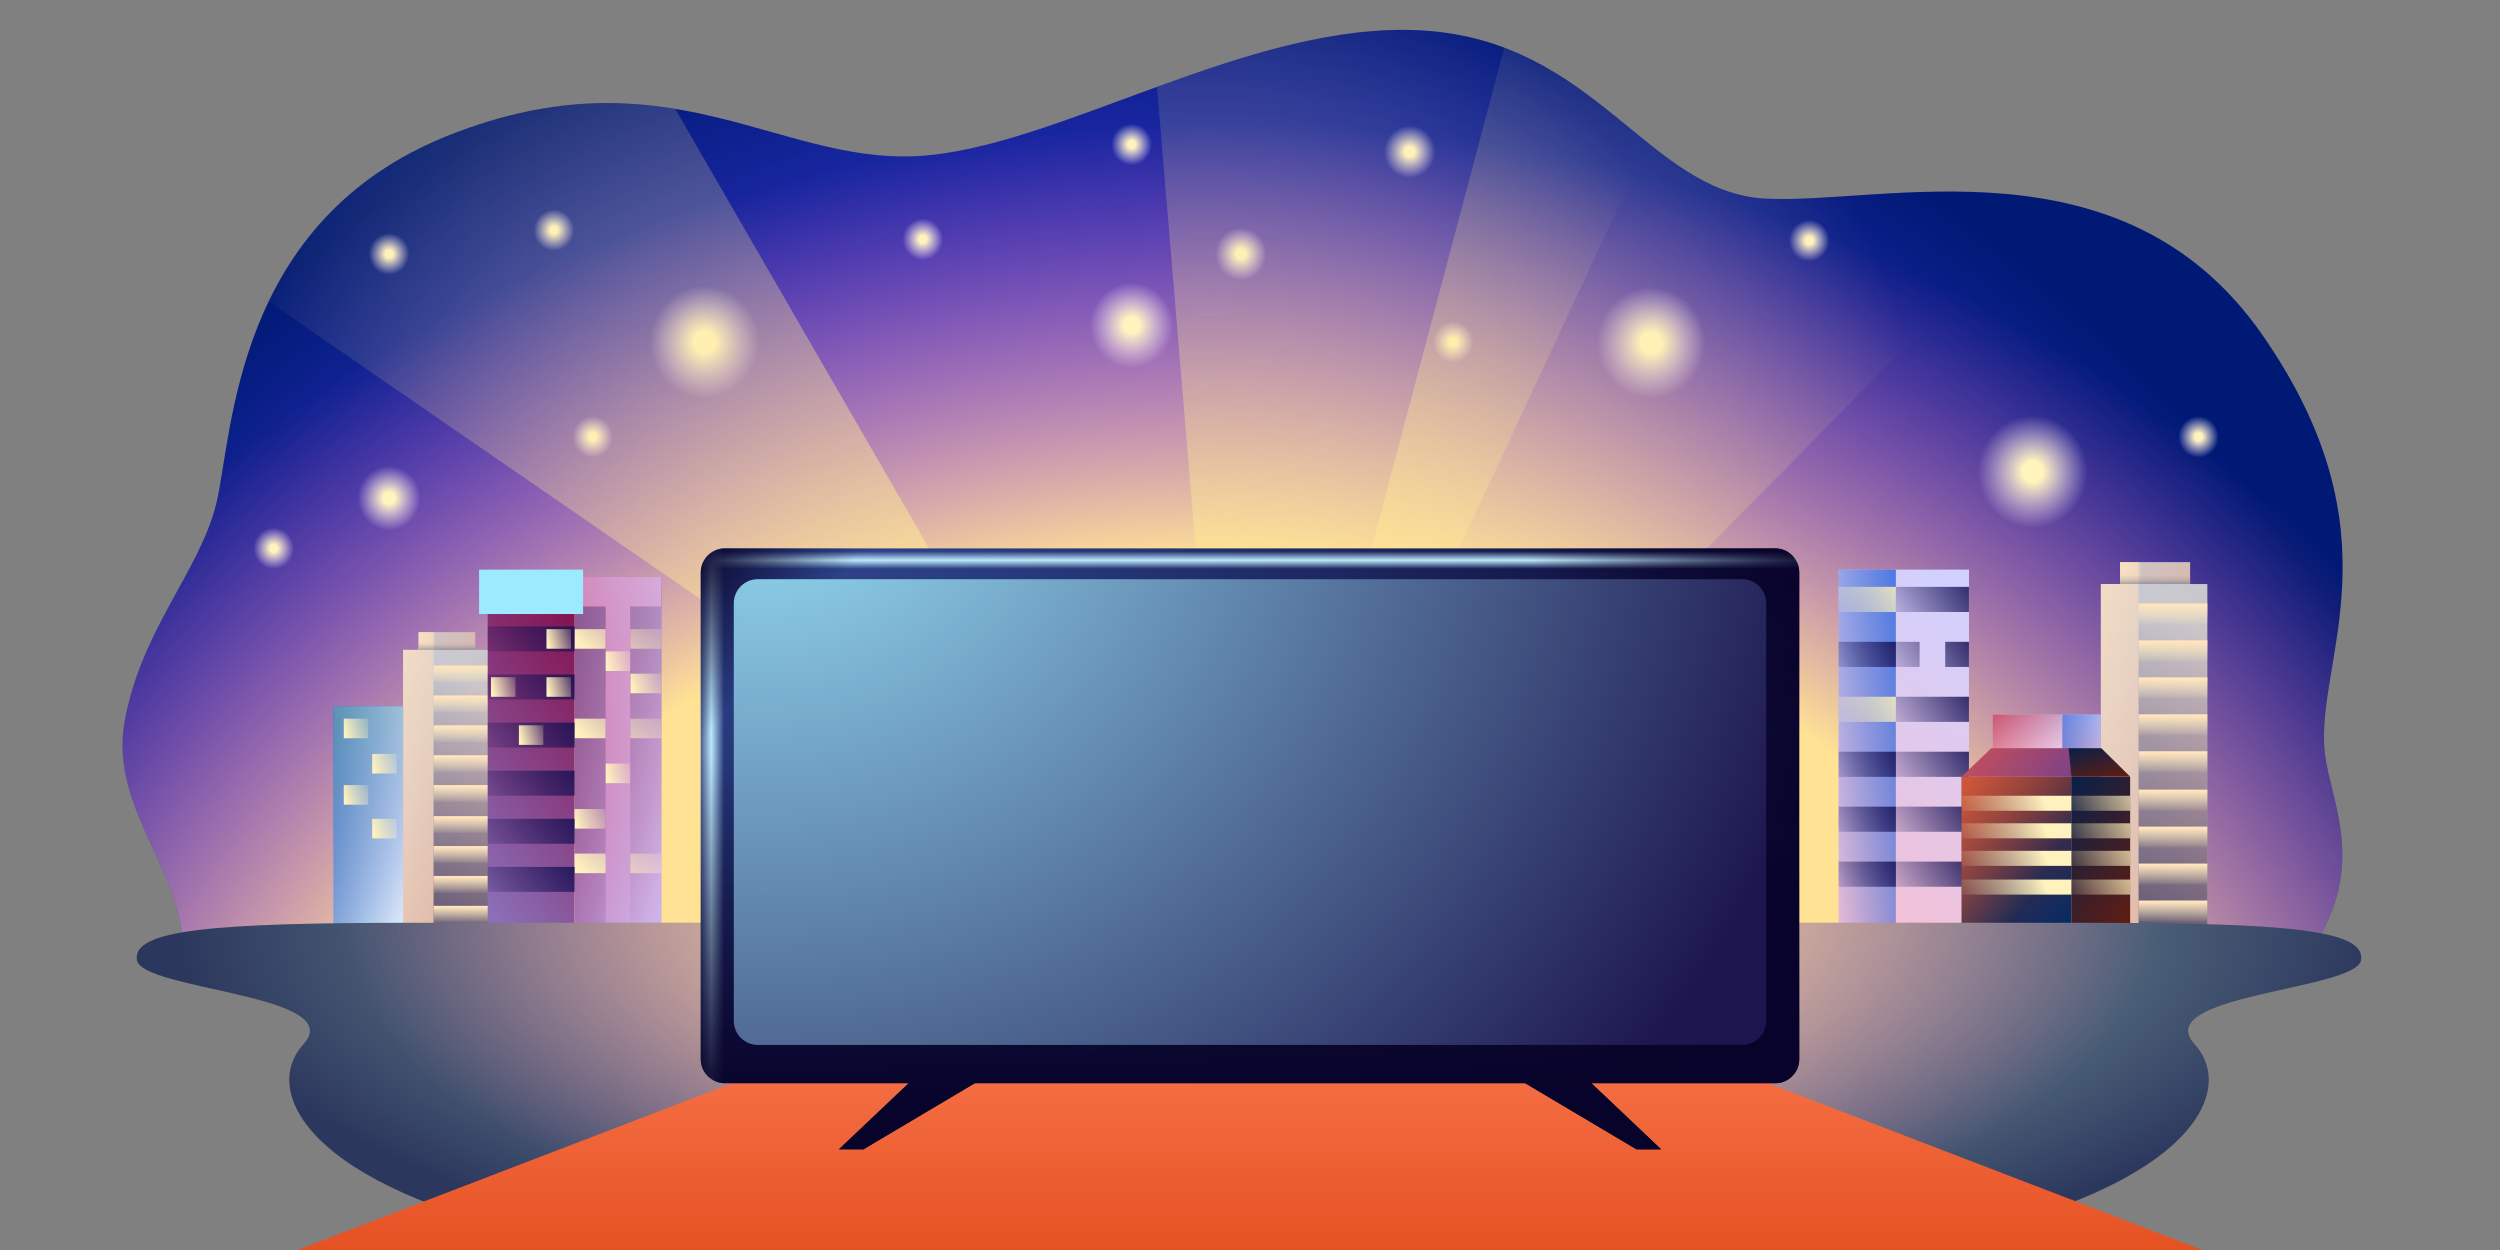 <svg viewBox="0 0 240 120" fill="none" xmlns="http://www.w3.org/2000/svg">
<rect x="0" y="0" width="240" height="120" fill="#808080" stroke="none"/>
<path d="M136.544 2.922C153.168 3.903 158.205 18.404 169.395 19.059C180.584 19.713 203.749 12.838 217.176 32.136C230.602 51.434 222.22 63.432 223.177 72.264C223.71 77.173 227.885 83.944 220.673 92.786H17.497C18.567 84.387 10.376 78.044 11.97 69.232C13.569 60.401 19.17 54.86 20.768 48.319C22.366 41.775 22.396 21.132 43.173 12.955C63.953 4.778 74.525 15.644 87.952 14.99C101.379 14.335 119.92 1.941 136.544 2.922Z" fill="url(#paint0_radial_9884_1952)"/>
<path d="M136.544 2.922C153.168 3.903 158.205 18.404 169.395 19.059C180.584 19.713 203.749 12.838 217.176 32.136C230.602 51.434 222.22 63.432 223.177 72.264C223.71 77.173 227.885 83.944 220.673 92.786H17.497C18.567 84.387 10.376 78.044 11.97 69.232C13.569 60.401 19.17 54.86 20.768 48.319C22.366 41.775 22.396 21.132 43.173 12.955C63.953 4.778 74.525 15.644 87.952 14.99C101.379 14.335 119.92 1.941 136.544 2.922Z" fill="url(#paint1_radial_9884_1952)"/>
<path d="M213.747 41.937C213.747 43.408 212.543 44.601 211.057 44.601C209.572 44.601 208.368 43.408 208.368 41.937C208.368 40.466 209.572 39.274 211.057 39.274C212.543 39.274 213.747 40.466 213.747 41.937Z" fill="url(#paint2_radial_9884_1952)"/>
<path d="M142.19 32.84C142.19 34.312 140.986 35.504 139.501 35.504C138.016 35.504 136.812 34.312 136.812 32.84C136.812 31.369 138.016 30.177 139.501 30.177C140.986 30.177 142.19 31.369 142.19 32.84Z" fill="url(#paint3_radial_9884_1952)"/>
<path d="M114.153 31.226C114.153 34.244 111.683 36.691 108.635 36.691C105.587 36.691 103.116 34.244 103.116 31.226C103.116 28.207 105.587 25.76 108.635 25.76C111.683 25.76 114.153 28.207 114.153 31.226Z" fill="url(#paint4_radial_9884_1952)"/>
<path d="M122.523 24.38C122.523 26.235 121.005 27.739 119.132 27.739C117.259 27.739 115.741 26.235 115.741 24.38C115.741 22.525 117.259 21.022 119.132 21.022C121.005 21.022 122.523 22.525 122.523 24.38Z" fill="url(#paint5_radial_9884_1952)"/>
<path d="M138.72 14.572C138.72 16.427 137.201 17.931 135.329 17.931C133.456 17.931 131.938 16.427 131.938 14.572C131.938 12.718 133.456 11.214 135.329 11.214C137.201 11.214 138.72 12.718 138.72 14.572Z" fill="url(#paint6_radial_9884_1952)"/>
<path d="M55.873 22.091C55.873 23.562 54.669 24.754 53.183 24.754C51.698 24.754 50.494 23.562 50.494 22.091C50.494 20.62 51.698 19.427 53.183 19.427C54.669 19.427 55.873 20.62 55.873 22.091Z" fill="url(#paint7_radial_9884_1952)"/>
<path d="M74.918 32.841C74.918 36.82 71.661 40.047 67.643 40.047C63.624 40.047 60.367 36.82 60.367 32.841C60.367 28.861 63.624 25.635 67.643 25.635C71.661 25.635 74.918 28.861 74.918 32.841Z" fill="url(#paint8_radial_9884_1952)"/>
<path d="M202.418 45.281C202.418 49.26 199.161 52.486 195.143 52.486C191.125 52.486 187.867 49.26 187.867 45.281C187.867 41.301 191.125 38.075 195.143 38.075C199.161 38.075 202.418 41.301 202.418 45.281Z" fill="url(#paint9_radial_9884_1952)"/>
<path d="M165.718 32.903C165.718 36.848 162.489 40.047 158.506 40.047C154.523 40.047 151.293 36.848 151.293 32.903C151.293 28.958 154.523 25.76 158.506 25.76C162.489 25.76 165.718 28.958 165.718 32.903Z" fill="url(#paint10_radial_9884_1952)"/>
<path d="M41.526 47.826C41.526 50.109 39.657 51.96 37.352 51.96C35.047 51.96 33.178 50.109 33.178 47.826C33.178 45.543 35.047 43.692 37.352 43.692C39.657 43.692 41.526 45.543 41.526 47.826Z" fill="url(#paint11_radial_9884_1952)"/>
<path d="M111.325 13.877C111.325 15.348 110.121 16.541 108.636 16.541C107.15 16.541 105.946 15.348 105.946 13.877C105.946 12.406 107.15 11.214 108.636 11.214C110.121 11.214 111.325 12.406 111.325 13.877Z" fill="url(#paint12_radial_9884_1952)"/>
<path d="M28.967 52.646C28.967 54.117 27.763 55.31 26.278 55.31C24.792 55.31 23.588 54.117 23.588 52.646C23.588 51.175 24.792 49.983 26.278 49.983C27.763 49.983 28.967 51.175 28.967 52.646Z" fill="url(#paint13_radial_9884_1952)"/>
<path d="M59.593 41.937C59.593 43.408 58.389 44.601 56.904 44.601C55.419 44.601 54.215 43.408 54.215 41.937C54.215 40.466 55.419 39.274 56.904 39.274C58.389 39.274 59.593 40.466 59.593 41.937Z" fill="url(#paint14_radial_9884_1952)"/>
<path d="M40.041 24.38C40.041 25.851 38.837 27.044 37.352 27.044C35.867 27.044 34.663 25.851 34.663 24.38C34.663 22.909 35.867 21.717 37.352 21.717C38.837 21.717 40.041 22.909 40.041 24.38Z" fill="url(#paint15_radial_9884_1952)"/>
<path d="M91.281 22.971C91.281 24.442 90.077 25.634 88.592 25.634C87.107 25.634 85.903 24.442 85.903 22.971C85.903 21.5 87.107 20.307 88.592 20.307C90.077 20.307 91.281 21.5 91.281 22.971Z" fill="url(#paint16_radial_9884_1952)"/>
<path d="M176.373 23.096C176.373 24.567 175.169 25.759 173.684 25.759C172.199 25.759 170.995 24.567 170.995 23.096C170.995 21.625 172.199 20.432 173.684 20.432C175.169 20.432 176.373 21.625 176.373 23.096Z" fill="url(#paint17_radial_9884_1952)"/>
<path d="M40.184 60.686H45.623V63.733H40.184V60.686Z" fill="url(#paint18_linear_9884_1952)"/>
<path d="M40.184 60.686H45.623V63.733H40.184V60.686Z" fill="url(#paint19_linear_9884_1952)"/>
<path d="M40.184 60.686H45.623V63.733H40.184V60.686Z" fill="url(#paint20_linear_9884_1952)"/>
<path d="M38.694 62.388H41.672V89.107H38.694V62.388Z" fill="url(#paint21_linear_9884_1952)"/>
<path d="M38.694 62.388H41.672V89.107H38.694V62.388Z" fill="url(#paint22_linear_9884_1952)"/>
<path d="M41.622 62.388H46.963V89.107H41.622V62.388Z" fill="url(#paint23_linear_9884_1952)"/>
<path d="M41.622 62.388H46.963V89.107H41.622V62.388Z" fill="url(#paint24_linear_9884_1952)"/>
<path d="M46.963 63.892L46.963 65.521L41.622 65.521L41.622 63.892L46.963 63.892Z" fill="url(#paint25_linear_9884_1952)"/>
<path d="M46.963 69.63L46.963 71.259L41.622 71.259L41.622 69.63L46.963 69.63Z" fill="url(#paint26_linear_9884_1952)"/>
<path d="M46.963 81.22L46.963 82.849L41.622 82.849L41.622 81.22L46.963 81.22Z" fill="url(#paint27_linear_9884_1952)"/>
<path d="M46.963 66.761L46.963 68.39L41.622 68.39L41.622 66.761L46.963 66.761Z" fill="url(#paint28_linear_9884_1952)"/>
<path d="M46.963 78.35L46.963 79.979L41.622 79.979L41.622 78.35L46.963 78.35Z" fill="url(#paint29_linear_9884_1952)"/>
<path d="M46.963 72.499L46.963 74.129L41.622 74.129L41.622 72.499L46.963 72.499Z" fill="url(#paint30_linear_9884_1952)"/>
<path d="M46.963 84.09L46.963 85.719L41.622 85.719L41.622 84.09L46.963 84.09Z" fill="url(#paint31_linear_9884_1952)"/>
<path d="M46.963 75.368L46.963 76.998L41.622 76.998L41.622 75.368L46.963 75.368Z" fill="url(#paint32_linear_9884_1952)"/>
<path d="M46.963 86.96L46.963 88.589L41.622 88.589L41.622 86.96L46.963 86.96Z" fill="url(#paint33_linear_9884_1952)"/>
<path d="M46.819 55.395H55.158V89.57H46.819V55.395Z" fill="url(#paint34_linear_9884_1952)"/>
<path d="M55.157 55.395H63.497V89.57H55.157V55.395Z" fill="url(#paint35_linear_9884_1952)"/>
<path d="M55.157 55.395H63.497V89.57H55.157V55.395Z" fill="url(#paint36_linear_9884_1952)"/>
<path d="M55.157 55.395H63.497V89.57H55.157V55.395Z" fill="url(#paint37_linear_9884_1952)"/>
<path d="M32.013 67.799H38.694V89.766H32.013V67.799Z" fill="url(#paint38_linear_9884_1952)"/>
<path d="M32.013 67.799H38.694V89.766H32.013V67.799Z" fill="url(#paint39_linear_9884_1952)"/>
<path d="M32.013 67.799H38.694V89.766H32.013V67.799Z" fill="url(#paint40_linear_9884_1952)"/>
<path d="M33.002 68.991H35.353V70.871H33.002V68.991Z" fill="url(#paint41_linear_9884_1952)"/>
<path d="M35.731 72.374H38.082V74.254H35.731V72.374Z" fill="url(#paint42_linear_9884_1952)"/>
<path d="M35.731 78.606H38.082V80.487H35.731V78.606Z" fill="url(#paint43_linear_9884_1952)"/>
<path d="M33.002 75.368H35.353V77.249H33.002V75.368Z" fill="url(#paint44_linear_9884_1952)"/>
<path d="M55.157 60.397H63.497V62.278H55.157V60.397Z" fill="url(#paint45_linear_9884_1952)"/>
<path d="M60.502 64.672H63.497V66.552H60.502V64.672Z" fill="url(#paint46_linear_9884_1952)"/>
<path d="M55.157 68.991H63.497V70.871H55.157V68.991Z" fill="url(#paint47_linear_9884_1952)"/>
<path d="M55.157 77.665H58.151V79.546H55.157V77.665Z" fill="url(#paint48_linear_9884_1952)"/>
<path d="M55.157 81.943H63.497V83.824H55.157V81.943Z" fill="url(#paint49_linear_9884_1952)"/>
<path d="M63.497 58.232H60.506V89.564H63.497V89.57H55.157V89.564H58.143V58.232H55.157V55.395H63.497V58.232Z" fill="url(#paint50_linear_9884_1952)"/>
<path d="M63.497 58.232H60.506V89.564H63.497V89.57H55.157V89.564H58.143V58.232H55.157V55.395H63.497V58.232Z" fill="url(#paint51_linear_9884_1952)"/>
<path d="M45.994 54.686H55.977V58.947H45.994V54.686Z" fill="#9DEAFF"/>
<path d="M46.819 60.136H55.158V62.533H46.819V60.136Z" fill="url(#paint52_linear_9884_1952)"/>
<path d="M46.819 69.368H55.158V71.765H46.819V69.368Z" fill="url(#paint53_linear_9884_1952)"/>
<path d="M46.819 78.605H55.158V81.001H46.819V78.605Z" fill="url(#paint54_linear_9884_1952)"/>
<path d="M46.819 64.754H55.158V67.151H46.819V64.754Z" fill="url(#paint55_linear_9884_1952)"/>
<path d="M46.819 73.988H55.158V76.385H46.819V73.988Z" fill="url(#paint56_linear_9884_1952)"/>
<path d="M46.819 83.221H55.158V85.618H46.819V83.221Z" fill="url(#paint57_linear_9884_1952)"/>
<path d="M58.15 73.305H60.501V75.186H58.15V73.305Z" fill="url(#paint58_linear_9884_1952)"/>
<path d="M47.136 65.011H49.487V66.892H47.136V65.011Z" fill="url(#paint59_linear_9884_1952)"/>
<path d="M52.462 65.011H54.813V66.892H52.462V65.011Z" fill="url(#paint60_linear_9884_1952)"/>
<path d="M49.812 69.627H52.163V71.508H49.812V69.627Z" fill="url(#paint61_linear_9884_1952)"/>
<path d="M52.462 60.397H54.813V62.278H52.462V60.397Z" fill="url(#paint62_linear_9884_1952)"/>
<path d="M58.15 62.533H60.501V64.414H58.15V62.533Z" fill="url(#paint63_linear_9884_1952)"/>
<path d="M176.502 54.684H182.007V89.105H176.502V54.684Z" fill="url(#paint64_linear_9884_1952)"/>
<path d="M176.502 54.684H182.007V89.105H176.502V54.684Z" fill="url(#paint65_linear_9884_1952)"/>
<path d="M182.006 54.684H189.021V89.105H182.006V54.684Z" fill="url(#paint66_linear_9884_1952)"/>
<path d="M182.006 56.338H189.017V58.751H182.006V56.338Z" fill="url(#paint67_linear_9884_1952)"/>
<path d="M176.502 56.338H182.003V58.751H176.502V56.338Z" fill="url(#paint68_linear_9884_1952)"/>
<path d="M182.006 66.889H189.017V69.302H182.006V66.889Z" fill="url(#paint69_linear_9884_1952)"/>
<path d="M176.502 66.889H182.003V69.302H176.502V66.889Z" fill="url(#paint70_linear_9884_1952)"/>
<path d="M182.006 77.439H189.017V79.851H182.006V77.439Z" fill="url(#paint71_linear_9884_1952)"/>
<path d="M176.502 77.439H182.003V79.851H176.502V77.439Z" fill="url(#paint72_linear_9884_1952)"/>
<path d="M184.282 64.026H182.006V61.615H184.282V64.026ZM189.017 64.026H186.741V61.615H189.017V64.026Z" fill="url(#paint73_linear_9884_1952)"/>
<path d="M176.502 61.615H182.003V64.028H176.502V61.615Z" fill="url(#paint74_linear_9884_1952)"/>
<path d="M182.006 72.165H189.017V74.578H182.006V72.165Z" fill="url(#paint75_linear_9884_1952)"/>
<path d="M176.502 72.165H182.003V74.578H176.502V72.165Z" fill="url(#paint76_linear_9884_1952)"/>
<path d="M182.006 82.714H189.017V85.127H182.006V82.714Z" fill="url(#paint77_linear_9884_1952)"/>
<path d="M176.502 82.714H182.003V85.127H176.502V82.714Z" fill="url(#paint78_linear_9884_1952)"/>
<path d="M203.525 53.965H210.25V57.732H203.525V53.965Z" fill="url(#paint79_linear_9884_1952)"/>
<path d="M203.525 53.965H210.25V57.732H203.525V53.965Z" fill="url(#paint80_linear_9884_1952)"/>
<path d="M203.525 53.965H210.25V57.732H203.525V53.965Z" fill="url(#paint81_linear_9884_1952)"/>
<path d="M201.684 56.069H205.365V89.105H201.684V56.069Z" fill="url(#paint82_linear_9884_1952)"/>
<path d="M201.684 56.069H205.365V89.105H201.684V56.069Z" fill="url(#paint83_linear_9884_1952)"/>
<path d="M205.303 56.069H211.907V89.105H205.303V56.069Z" fill="url(#paint84_linear_9884_1952)"/>
<path d="M205.303 56.069H211.907V89.105H205.303V56.069Z" fill="url(#paint85_linear_9884_1952)"/>
<path d="M211.906 57.928L211.906 59.942L205.303 59.942L205.303 57.928L211.906 57.928Z" fill="url(#paint86_linear_9884_1952)"/>
<path d="M211.906 65.022L211.906 67.037L205.303 67.037L205.303 65.022L211.906 65.022Z" fill="url(#paint87_linear_9884_1952)"/>
<path d="M211.906 79.353L211.906 81.367L205.303 81.367L205.303 79.353L211.906 79.353Z" fill="url(#paint88_linear_9884_1952)"/>
<path d="M211.906 61.475L211.906 63.489L205.303 63.489L205.303 61.475L211.906 61.475Z" fill="url(#paint89_linear_9884_1952)"/>
<path d="M211.906 75.804L211.906 77.819L205.303 77.819L205.303 75.804L211.906 75.804Z" fill="url(#paint90_linear_9884_1952)"/>
<path d="M211.906 68.571L211.906 70.585L205.303 70.585L205.303 68.571L211.906 68.571Z" fill="url(#paint91_linear_9884_1952)"/>
<path d="M211.906 82.901L211.906 84.915L205.303 84.915L205.303 82.901L211.906 82.901Z" fill="url(#paint92_linear_9884_1952)"/>
<path d="M211.906 72.119L211.906 74.133L205.303 74.133L205.303 72.119L211.906 72.119Z" fill="url(#paint93_linear_9884_1952)"/>
<path d="M211.906 86.45L211.906 88.464L205.303 88.464L205.303 86.45L211.906 86.45Z" fill="url(#paint94_linear_9884_1952)"/>
<path d="M188.313 74.557H198.848V89.38H188.313V74.557Z" fill="url(#paint95_linear_9884_1952)"/>
<path d="M188.313 74.557H198.848V89.38H188.313V74.557Z" fill="url(#paint96_linear_9884_1952)"/>
<path d="M191.293 68.594H197.993V72.47H191.293V68.594Z" fill="url(#paint97_linear_9884_1952)"/>
<path d="M191.293 68.594H197.993V72.47H191.293V68.594Z" fill="url(#paint98_linear_9884_1952)"/>
<path d="M198.847 74.557H204.494V89.38H198.847V74.557Z" fill="url(#paint99_linear_9884_1952)"/>
<path d="M197.991 68.594H201.683V72.47H197.991V68.594Z" fill="url(#paint100_linear_9884_1952)"/>
<path d="M197.991 68.594H201.683V72.47H197.991V68.594Z" fill="url(#paint101_linear_9884_1952)"/>
<path d="M191.163 71.83L198.675 71.83L198.848 74.556H188.313L191.163 71.83Z" fill="url(#paint102_linear_9884_1952)"/>
<path d="M198.588 71.83H201.727L204.495 74.556H198.847L198.588 71.83Z" fill="url(#paint103_linear_9884_1952)"/>
<path d="M188.313 76.393H198.848V77.836H188.313V76.393Z" fill="url(#paint104_linear_9884_1952)"/>
<path d="M198.847 76.393H204.494V77.836H198.847V76.393Z" fill="url(#paint105_linear_9884_1952)"/>
<path d="M188.313 79.036H198.848V80.479H188.313V79.036Z" fill="url(#paint106_linear_9884_1952)"/>
<path d="M198.847 79.036H204.494V80.479H198.847V79.036Z" fill="url(#paint107_linear_9884_1952)"/>
<path d="M188.313 81.68H198.848V83.123H188.313V81.68Z" fill="url(#paint108_linear_9884_1952)"/>
<path d="M198.847 81.68H204.494V83.123H198.847V81.68Z" fill="url(#paint109_linear_9884_1952)"/>
<path d="M188.313 84.439H198.848V85.882H188.313V84.439Z" fill="url(#paint110_linear_9884_1952)"/>
<path d="M198.847 84.439H204.494V85.882H198.847V84.439Z" fill="url(#paint111_linear_9884_1952)"/>
<path d="M200.252 88.589C219.624 88.589 227.11 89.283 226.664 92.168C226.21 95.052 206.351 95.482 210.677 100.24C215.002 105 209.829 114.828 183.417 119.608H56.395C29.981 114.828 24.809 105 29.135 100.24C33.462 95.481 13.595 95.053 13.144 92.168C12.698 89.283 20.188 88.589 39.56 88.589H200.252Z" fill="url(#paint112_radial_9884_1952)"/>
<path d="M200.252 88.589C219.624 88.589 227.11 89.283 226.664 92.168C226.21 95.052 206.351 95.482 210.677 100.24C215.002 105 209.829 114.828 183.417 119.608H56.395C29.981 114.828 24.809 105 29.135 100.24C33.462 95.481 13.595 95.053 13.144 92.168C12.698 89.283 20.188 88.589 39.56 88.589H200.252Z" fill="url(#paint113_radial_9884_1952)"/>
<path d="M116.743 86.144H123.257L211.442 120H28.558L116.743 86.144Z" fill="url(#paint114_linear_9884_1952)"/>
<path d="M43.174 12.954C51.852 9.539 58.749 9.446 64.818 10.448L102.35 75.424L98.901 79.327L25.79 28.95C28.785 22.71 33.922 16.595 43.174 12.954Z" fill="url(#paint115_radial_9884_1952)"/>
<path d="M136.542 2.922C146.784 3.526 152.631 9.262 158.226 13.73L122.84 89.587L117.783 88.343L111.071 8.335C119.455 5.281 128.238 2.432 136.542 2.922Z" fill="url(#paint116_radial_9884_1952)"/>
<path d="M144.411 4.579C155.151 8.628 160.195 18.519 169.394 19.056C175.915 19.437 186.5 17.268 196.857 19.205L126.806 90.198L122.465 87.327L144.411 4.579Z" fill="url(#paint117_radial_9884_1952)"/>
<path d="M170.42 52.644C171.693 52.645 172.728 53.678 172.728 54.952V101.683C172.728 102.957 171.693 103.989 170.42 103.99H152.77L159.467 110.337H157.11L146.419 103.99H93.581L82.885 110.337H80.533L87.23 103.99H69.58C68.306 103.99 67.272 102.957 67.272 101.683V54.952C67.272 53.678 68.306 52.644 69.58 52.644H170.42Z" fill="url(#paint118_radial_9884_1952)"/>
<path d="M170.42 52.644C171.693 52.645 172.728 53.678 172.728 54.952V101.683C172.728 102.957 171.693 103.989 170.42 103.99H152.77L159.467 110.337H157.11L146.419 103.99H93.581L82.885 110.337H80.533L87.23 103.99H69.58C68.306 103.99 67.272 102.957 67.272 101.683V54.952C67.272 53.678 68.306 52.644 69.58 52.644H170.42Z" fill="url(#paint119_linear_9884_1952)"/>
<path d="M170.42 52.644C171.693 52.645 172.728 53.678 172.728 54.952V101.683C172.728 102.957 171.693 103.989 170.42 103.99H152.77L159.467 110.337H157.11L146.419 103.99H93.581L82.885 110.337H80.533L87.23 103.99H69.58C68.306 103.99 67.272 102.957 67.272 101.683V54.952C67.272 53.678 68.306 52.644 69.58 52.644H170.42Z" fill="url(#paint120_linear_9884_1952)"/>
<path d="M170.42 52.644C171.693 52.645 172.728 53.678 172.728 54.952V101.683C172.728 102.957 171.693 103.989 170.42 103.99H152.77L159.467 110.337H157.11L146.419 103.99H93.581L82.885 110.337H80.533L87.23 103.99H69.58C68.306 103.99 67.272 102.957 67.272 101.683V54.952C67.272 53.678 68.306 52.644 69.58 52.644H170.42Z" fill="url(#paint121_linear_9884_1952)"/>
<path d="M170.42 52.644C171.693 52.645 172.728 53.678 172.728 54.952V101.683C172.728 102.957 171.693 103.989 170.42 103.99H152.77L159.467 110.337H157.11L146.419 103.99H93.581L82.885 110.337H80.533L87.23 103.99H69.58C68.306 103.99 67.272 102.957 67.272 101.683V54.952C67.272 53.678 68.306 52.644 69.58 52.644H170.42Z" fill="url(#paint122_linear_9884_1952)"/>
<path d="M170.42 52.644C171.693 52.645 172.728 53.678 172.728 54.952V101.683C172.728 102.957 171.693 103.989 170.42 103.99H152.77L159.467 110.337H157.11L146.419 103.99H93.581L82.885 110.337H80.533L87.23 103.99H69.58C68.306 103.99 67.272 102.957 67.272 101.683V54.952C67.272 53.678 68.306 52.644 69.58 52.644H170.42Z" fill="url(#paint123_linear_9884_1952)"/>
<path d="M70.443 57.91C70.443 56.635 71.477 55.602 72.751 55.602H167.247C168.521 55.602 169.555 56.635 169.555 57.91V98.005C169.555 99.28 168.521 100.313 167.247 100.313H72.751C71.477 100.313 70.443 99.28 70.443 98.005V57.91Z" fill="url(#paint124_radial_9884_1952)"/>
<defs>
<radialGradient id="paint0_radial_9884_1952" cx="0" cy="0" r="1" gradientUnits="userSpaceOnUse" gradientTransform="translate(113.568 147.669) rotate(-6.817) scale(140.968 156.667)">
<stop offset="0.26" stop-color="#DD6EFF"/>
<stop offset="0.63" stop-color="#4A41FA"/>
<stop offset="0.975" stop-color="#001975"/>
</radialGradient>
<radialGradient id="paint1_radial_9884_1952" cx="0" cy="0" r="1" gradientUnits="userSpaceOnUse" gradientTransform="translate(116.714 130.239) rotate(-91.079) scale(118.143 139.483)">
<stop offset="0.646" stop-color="#FFE294"/>
<stop offset="1" stop-color="#FF61A3" stop-opacity="0"/>
</radialGradient>
<radialGradient id="paint2_radial_9884_1952" cx="0" cy="0" r="1" gradientUnits="userSpaceOnUse" gradientTransform="translate(211.057 41.937) rotate(90) scale(1.994 1.948)">
<stop offset="0.19" stop-color="#FFF3BE"/>
<stop offset="1" stop-color="#F9EAFF" stop-opacity="0"/>
</radialGradient>
<radialGradient id="paint3_radial_9884_1952" cx="0" cy="0" r="1" gradientUnits="userSpaceOnUse" gradientTransform="translate(139.501 32.84) rotate(90) scale(1.994 1.948)">
<stop offset="0.19" stop-color="#FFF3BE"/>
<stop offset="1" stop-color="#F9EAFF" stop-opacity="0"/>
</radialGradient>
<radialGradient id="paint4_radial_9884_1952" cx="0" cy="0" r="1" gradientUnits="userSpaceOnUse" gradientTransform="translate(108.635 31.226) rotate(90) scale(4.092 3.998)">
<stop offset="0.19" stop-color="#FFF3BE"/>
<stop offset="1" stop-color="#F9EAFF" stop-opacity="0"/>
</radialGradient>
<radialGradient id="paint5_radial_9884_1952" cx="0" cy="0" r="1" gradientUnits="userSpaceOnUse" gradientTransform="translate(119.132 24.38) rotate(90) scale(2.514 2.456)">
<stop offset="0.19" stop-color="#FFF3BE"/>
<stop offset="1" stop-color="#F9EAFF" stop-opacity="0"/>
</radialGradient>
<radialGradient id="paint6_radial_9884_1952" cx="0" cy="0" r="1" gradientUnits="userSpaceOnUse" gradientTransform="translate(135.329 14.572) rotate(90) scale(2.514 2.456)">
<stop offset="0.19" stop-color="#FFF3BE"/>
<stop offset="1" stop-color="#F9EAFF" stop-opacity="0"/>
</radialGradient>
<radialGradient id="paint7_radial_9884_1952" cx="0" cy="0" r="1" gradientUnits="userSpaceOnUse" gradientTransform="translate(53.183 22.091) rotate(90) scale(1.994 1.948)">
<stop offset="0.19" stop-color="#FFF3BE"/>
<stop offset="1" stop-color="#F9EAFF" stop-opacity="0"/>
</radialGradient>
<radialGradient id="paint8_radial_9884_1952" cx="0" cy="0" r="1" gradientUnits="userSpaceOnUse" gradientTransform="translate(67.643 32.841) rotate(90) scale(5.395 5.27)">
<stop offset="0.19" stop-color="#FFF3BE"/>
<stop offset="1" stop-color="#F9EAFF" stop-opacity="0"/>
</radialGradient>
<radialGradient id="paint9_radial_9884_1952" cx="0" cy="0" r="1" gradientUnits="userSpaceOnUse" gradientTransform="translate(195.143 45.281) rotate(90) scale(5.395 5.27)">
<stop offset="0.19" stop-color="#FFF3BE"/>
<stop offset="1" stop-color="#F9EAFF" stop-opacity="0"/>
</radialGradient>
<radialGradient id="paint10_radial_9884_1952" cx="0" cy="0" r="1" gradientUnits="userSpaceOnUse" gradientTransform="translate(158.506 32.903) rotate(90) scale(5.348 5.225)">
<stop offset="0.19" stop-color="#FFF3BE"/>
<stop offset="1" stop-color="#F9EAFF" stop-opacity="0"/>
</radialGradient>
<radialGradient id="paint11_radial_9884_1952" cx="0" cy="0" r="1" gradientUnits="userSpaceOnUse" gradientTransform="translate(37.352 47.826) rotate(90) scale(3.095 3.024)">
<stop offset="0.19" stop-color="#FFF3BE"/>
<stop offset="1" stop-color="#F9EAFF" stop-opacity="0"/>
</radialGradient>
<radialGradient id="paint12_radial_9884_1952" cx="0" cy="0" r="1" gradientUnits="userSpaceOnUse" gradientTransform="translate(108.636 13.877) rotate(90) scale(1.994 1.948)">
<stop offset="0.19" stop-color="#FFF3BE"/>
<stop offset="1" stop-color="#F9EAFF" stop-opacity="0"/>
</radialGradient>
<radialGradient id="paint13_radial_9884_1952" cx="0" cy="0" r="1" gradientUnits="userSpaceOnUse" gradientTransform="translate(26.278 52.646) rotate(90) scale(1.994 1.948)">
<stop offset="0.19" stop-color="#FFF3BE"/>
<stop offset="1" stop-color="#F9EAFF" stop-opacity="0"/>
</radialGradient>
<radialGradient id="paint14_radial_9884_1952" cx="0" cy="0" r="1" gradientUnits="userSpaceOnUse" gradientTransform="translate(56.904 41.937) rotate(90) scale(1.994 1.948)">
<stop offset="0.19" stop-color="#FFF3BE"/>
<stop offset="1" stop-color="#F9EAFF" stop-opacity="0"/>
</radialGradient>
<radialGradient id="paint15_radial_9884_1952" cx="0" cy="0" r="1" gradientUnits="userSpaceOnUse" gradientTransform="translate(37.352 24.38) rotate(90) scale(1.994 1.948)">
<stop offset="0.19" stop-color="#FFF3BE"/>
<stop offset="1" stop-color="#F9EAFF" stop-opacity="0"/>
</radialGradient>
<radialGradient id="paint16_radial_9884_1952" cx="0" cy="0" r="1" gradientUnits="userSpaceOnUse" gradientTransform="translate(88.592 22.971) rotate(90) scale(1.994 1.948)">
<stop offset="0.19" stop-color="#FFF3BE"/>
<stop offset="1" stop-color="#F9EAFF" stop-opacity="0"/>
</radialGradient>
<radialGradient id="paint17_radial_9884_1952" cx="0" cy="0" r="1" gradientUnits="userSpaceOnUse" gradientTransform="translate(173.684 23.096) rotate(90) scale(1.994 1.948)">
<stop offset="0.19" stop-color="#FFF3BE"/>
<stop offset="1" stop-color="#F9EAFF" stop-opacity="0"/>
</radialGradient>
<linearGradient id="paint18_linear_9884_1952" x1="40.788" y1="53.703" x2="46.528" y2="63.762" gradientUnits="userSpaceOnUse">
<stop stop-color="#B3E0FF"/>
<stop offset="1" stop-color="#E0B09C"/>
</linearGradient>
<linearGradient id="paint19_linear_9884_1952" x1="39.382" y1="61.324" x2="43.337" y2="61.324" gradientUnits="userSpaceOnUse">
<stop stop-color="#FFE4BE"/>
<stop offset="0.542" stop-color="#FFE1BF" stop-opacity="0.725"/>
<stop offset="0.619" stop-color="#FFDAC2" stop-opacity="0"/>
</linearGradient>
<linearGradient id="paint20_linear_9884_1952" x1="44.293" y1="63.444" x2="44.293" y2="61.12" gradientUnits="userSpaceOnUse">
<stop offset="0.15" stop-color="#00204D"/>
<stop offset="0.8" stop-color="#CFC3C2" stop-opacity="0"/>
</linearGradient>
<linearGradient id="paint21_linear_9884_1952" x1="37.135" y1="34.196" x2="69.894" y2="62.435" gradientUnits="userSpaceOnUse">
<stop stop-color="#B3E0FF"/>
<stop offset="1" stop-color="#E0B09C"/>
</linearGradient>
<linearGradient id="paint22_linear_9884_1952" x1="34.651" y1="63.182" x2="49.695" y2="66.802" gradientUnits="userSpaceOnUse">
<stop stop-color="#FFE4BE"/>
<stop offset="1" stop-color="#FFDAC2" stop-opacity="0"/>
</linearGradient>
<linearGradient id="paint23_linear_9884_1952" x1="38.824" y1="34.196" x2="69.029" y2="80.905" gradientUnits="userSpaceOnUse">
<stop stop-color="#B3E0FF"/>
<stop offset="1" stop-color="#E0B09C"/>
</linearGradient>
<linearGradient id="paint24_linear_9884_1952" x1="45.904" y1="108.682" x2="63.434" y2="74.844" gradientUnits="userSpaceOnUse">
<stop stop-color="#00204D"/>
<stop offset="1" stop-color="#240D54" stop-opacity="0"/>
</linearGradient>
<linearGradient id="paint25_linear_9884_1952" x1="46.302" y1="66.206" x2="46.302" y2="62.116" gradientUnits="userSpaceOnUse">
<stop offset="0.142" stop-color="#FFF2BE" stop-opacity="0"/>
<stop offset="0.537" stop-color="#FFE4BE"/>
</linearGradient>
<linearGradient id="paint26_linear_9884_1952" x1="46.302" y1="71.943" x2="46.302" y2="67.853" gradientUnits="userSpaceOnUse">
<stop offset="0.142" stop-color="#FFF2BE" stop-opacity="0"/>
<stop offset="0.537" stop-color="#FFE4BE"/>
</linearGradient>
<linearGradient id="paint27_linear_9884_1952" x1="46.302" y1="83.533" x2="46.302" y2="79.443" gradientUnits="userSpaceOnUse">
<stop offset="0.142" stop-color="#FFF2BE" stop-opacity="0"/>
<stop offset="0.537" stop-color="#FFE4BE"/>
</linearGradient>
<linearGradient id="paint28_linear_9884_1952" x1="46.302" y1="69.074" x2="46.302" y2="64.984" gradientUnits="userSpaceOnUse">
<stop offset="0.142" stop-color="#FFF2BE" stop-opacity="0"/>
<stop offset="0.537" stop-color="#FFE4BE"/>
</linearGradient>
<linearGradient id="paint29_linear_9884_1952" x1="46.302" y1="80.664" x2="46.302" y2="76.574" gradientUnits="userSpaceOnUse">
<stop offset="0.142" stop-color="#FFF2BE" stop-opacity="0"/>
<stop offset="0.537" stop-color="#FFE4BE"/>
</linearGradient>
<linearGradient id="paint30_linear_9884_1952" x1="46.302" y1="74.813" x2="46.302" y2="70.723" gradientUnits="userSpaceOnUse">
<stop offset="0.142" stop-color="#FFF2BE" stop-opacity="0"/>
<stop offset="0.537" stop-color="#FFE4BE"/>
</linearGradient>
<linearGradient id="paint31_linear_9884_1952" x1="46.302" y1="86.403" x2="46.302" y2="82.313" gradientUnits="userSpaceOnUse">
<stop offset="0.142" stop-color="#FFF2BE" stop-opacity="0"/>
<stop offset="0.537" stop-color="#FFE4BE"/>
</linearGradient>
<linearGradient id="paint32_linear_9884_1952" x1="46.302" y1="77.682" x2="46.302" y2="73.592" gradientUnits="userSpaceOnUse">
<stop offset="0.142" stop-color="#FFF2BE" stop-opacity="0"/>
<stop offset="0.537" stop-color="#FFE4BE"/>
</linearGradient>
<linearGradient id="paint33_linear_9884_1952" x1="46.302" y1="89.273" x2="46.302" y2="85.183" gradientUnits="userSpaceOnUse">
<stop offset="0.142" stop-color="#FFF2BE" stop-opacity="0"/>
<stop offset="0.537" stop-color="#FFE4BE"/>
</linearGradient>
<linearGradient id="paint34_linear_9884_1952" x1="33.628" y1="81.338" x2="59.974" y2="62.811" gradientUnits="userSpaceOnUse">
<stop stop-color="#8D8DD9"/>
<stop offset="1" stop-color="#830B48"/>
</linearGradient>
<linearGradient id="paint35_linear_9884_1952" x1="51.497" y1="65.163" x2="71.91" y2="74.388" gradientUnits="userSpaceOnUse">
<stop stop-color="#B91D6B"/>
<stop offset="1" stop-color="#BABAFF"/>
</linearGradient>
<linearGradient id="paint36_linear_9884_1952" x1="75.73" y1="47.262" x2="32.12" y2="85.022" gradientUnits="userSpaceOnUse">
<stop stop-color="#D1D1FF"/>
<stop offset="1" stop-color="#FFBAC7" stop-opacity="0"/>
</linearGradient>
<linearGradient id="paint37_linear_9884_1952" x1="71.069" y1="56.526" x2="33.948" y2="46.073" gradientUnits="userSpaceOnUse">
<stop stop-color="#171155" stop-opacity="0"/>
<stop offset="1" stop-color="#171155"/>
</linearGradient>
<linearGradient id="paint38_linear_9884_1952" x1="29.08" y1="74.078" x2="44.031" y2="82.498" gradientUnits="userSpaceOnUse">
<stop stop-color="#0003FA"/>
<stop offset="1" stop-color="#DEFFEE"/>
</linearGradient>
<linearGradient id="paint39_linear_9884_1952" x1="48.494" y1="62.571" x2="20.253" y2="93.047" gradientUnits="userSpaceOnUse">
<stop stop-color="#F5FFFA"/>
<stop offset="1" stop-color="#E8DEFF" stop-opacity="0"/>
</linearGradient>
<linearGradient id="paint40_linear_9884_1952" x1="44.76" y1="68.526" x2="16.184" y2="58.497" gradientUnits="userSpaceOnUse">
<stop stop-color="#008A4F" stop-opacity="0"/>
<stop offset="1" stop-color="#008A4F"/>
</linearGradient>
<linearGradient id="paint41_linear_9884_1952" x1="33.002" y1="73.406" x2="36.867" y2="72.358" gradientUnits="userSpaceOnUse">
<stop offset="0.226" stop-color="#FFF2BE"/>
<stop offset="1" stop-color="#FFF2BE" stop-opacity="0"/>
</linearGradient>
<linearGradient id="paint42_linear_9884_1952" x1="35.731" y1="76.789" x2="39.596" y2="75.741" gradientUnits="userSpaceOnUse">
<stop offset="0.226" stop-color="#FFF2BE"/>
<stop offset="1" stop-color="#FFF2BE" stop-opacity="0"/>
</linearGradient>
<linearGradient id="paint43_linear_9884_1952" x1="35.731" y1="83.021" x2="39.596" y2="81.973" gradientUnits="userSpaceOnUse">
<stop offset="0.226" stop-color="#FFF2BE"/>
<stop offset="1" stop-color="#FFF2BE" stop-opacity="0"/>
</linearGradient>
<linearGradient id="paint44_linear_9884_1952" x1="33.002" y1="79.784" x2="36.867" y2="78.736" gradientUnits="userSpaceOnUse">
<stop offset="0.226" stop-color="#FFF2BE"/>
<stop offset="1" stop-color="#FFF2BE" stop-opacity="0"/>
</linearGradient>
<linearGradient id="paint45_linear_9884_1952" x1="55.157" y1="64.812" x2="62.802" y2="57.459" gradientUnits="userSpaceOnUse">
<stop offset="0.226" stop-color="#FFF2BE"/>
<stop offset="1" stop-color="#FFF2BE" stop-opacity="0"/>
</linearGradient>
<linearGradient id="paint46_linear_9884_1952" x1="60.502" y1="69.087" x2="65.224" y2="67.457" gradientUnits="userSpaceOnUse">
<stop offset="0.226" stop-color="#FFF2BE"/>
<stop offset="1" stop-color="#FFF2BE" stop-opacity="0"/>
</linearGradient>
<linearGradient id="paint47_linear_9884_1952" x1="55.157" y1="73.406" x2="62.802" y2="66.053" gradientUnits="userSpaceOnUse">
<stop offset="0.226" stop-color="#FFF2BE"/>
<stop offset="1" stop-color="#FFF2BE" stop-opacity="0"/>
</linearGradient>
<linearGradient id="paint48_linear_9884_1952" x1="55.157" y1="82.08" x2="59.878" y2="80.45" gradientUnits="userSpaceOnUse">
<stop offset="0.226" stop-color="#FFF2BE"/>
<stop offset="1" stop-color="#FFF2BE" stop-opacity="0"/>
</linearGradient>
<linearGradient id="paint49_linear_9884_1952" x1="55.157" y1="86.359" x2="62.802" y2="79.006" gradientUnits="userSpaceOnUse">
<stop offset="0.226" stop-color="#FFF2BE"/>
<stop offset="1" stop-color="#FFF2BE" stop-opacity="0"/>
</linearGradient>
<linearGradient id="paint50_linear_9884_1952" x1="51.497" y1="65.163" x2="71.91" y2="74.388" gradientUnits="userSpaceOnUse">
<stop stop-color="#B91D6B"/>
<stop offset="1" stop-color="#BABAFF"/>
</linearGradient>
<linearGradient id="paint51_linear_9884_1952" x1="75.731" y1="47.262" x2="32.122" y2="85.025" gradientUnits="userSpaceOnUse">
<stop stop-color="#D1D1FF"/>
<stop offset="1" stop-color="#FFBAC7" stop-opacity="0"/>
</linearGradient>
<linearGradient id="paint52_linear_9884_1952" x1="46.819" y1="65.763" x2="56.195" y2="58.686" gradientUnits="userSpaceOnUse">
<stop stop-color="#171155" stop-opacity="0"/>
<stop offset="1" stop-color="#171155"/>
</linearGradient>
<linearGradient id="paint53_linear_9884_1952" x1="46.819" y1="74.995" x2="56.195" y2="67.918" gradientUnits="userSpaceOnUse">
<stop stop-color="#171155" stop-opacity="0"/>
<stop offset="1" stop-color="#171155"/>
</linearGradient>
<linearGradient id="paint54_linear_9884_1952" x1="46.819" y1="84.231" x2="56.195" y2="77.155" gradientUnits="userSpaceOnUse">
<stop stop-color="#171155" stop-opacity="0"/>
<stop offset="1" stop-color="#171155"/>
</linearGradient>
<linearGradient id="paint55_linear_9884_1952" x1="46.819" y1="70.381" x2="56.195" y2="63.304" gradientUnits="userSpaceOnUse">
<stop stop-color="#171155" stop-opacity="0"/>
<stop offset="1" stop-color="#171155"/>
</linearGradient>
<linearGradient id="paint56_linear_9884_1952" x1="46.819" y1="79.615" x2="56.195" y2="72.538" gradientUnits="userSpaceOnUse">
<stop stop-color="#171155" stop-opacity="0"/>
<stop offset="1" stop-color="#171155"/>
</linearGradient>
<linearGradient id="paint57_linear_9884_1952" x1="46.819" y1="88.848" x2="56.195" y2="81.771" gradientUnits="userSpaceOnUse">
<stop stop-color="#171155" stop-opacity="0"/>
<stop offset="1" stop-color="#171155"/>
</linearGradient>
<linearGradient id="paint58_linear_9884_1952" x1="58.15" y1="77.721" x2="62.015" y2="76.673" gradientUnits="userSpaceOnUse">
<stop offset="0.226" stop-color="#FFF2BE"/>
<stop offset="1" stop-color="#FFF2BE" stop-opacity="0"/>
</linearGradient>
<linearGradient id="paint59_linear_9884_1952" x1="47.136" y1="69.426" x2="51.001" y2="68.378" gradientUnits="userSpaceOnUse">
<stop offset="0.226" stop-color="#FFF2BE"/>
<stop offset="1" stop-color="#FFF2BE" stop-opacity="0"/>
</linearGradient>
<linearGradient id="paint60_linear_9884_1952" x1="52.462" y1="69.426" x2="56.327" y2="68.378" gradientUnits="userSpaceOnUse">
<stop offset="0.226" stop-color="#FFF2BE"/>
<stop offset="1" stop-color="#FFF2BE" stop-opacity="0"/>
</linearGradient>
<linearGradient id="paint61_linear_9884_1952" x1="49.812" y1="74.043" x2="53.676" y2="72.995" gradientUnits="userSpaceOnUse">
<stop offset="0.226" stop-color="#FFF2BE"/>
<stop offset="1" stop-color="#FFF2BE" stop-opacity="0"/>
</linearGradient>
<linearGradient id="paint62_linear_9884_1952" x1="52.462" y1="64.812" x2="56.327" y2="63.764" gradientUnits="userSpaceOnUse">
<stop offset="0.226" stop-color="#FFF2BE"/>
<stop offset="1" stop-color="#FFF2BE" stop-opacity="0"/>
</linearGradient>
<linearGradient id="paint63_linear_9884_1952" x1="58.15" y1="66.948" x2="62.015" y2="65.9" gradientUnits="userSpaceOnUse">
<stop offset="0.226" stop-color="#FFF2BE"/>
<stop offset="1" stop-color="#FFF2BE" stop-opacity="0"/>
</linearGradient>
<linearGradient id="paint64_linear_9884_1952" x1="179.255" y1="54.684" x2="153.811" y2="82.682" gradientUnits="userSpaceOnUse">
<stop stop-color="#D1D1FF"/>
<stop offset="1" stop-color="#FFBAC7"/>
</linearGradient>
<linearGradient id="paint65_linear_9884_1952" x1="174.746" y1="78.47" x2="187.413" y2="77.119" gradientUnits="userSpaceOnUse">
<stop stop-color="#1B44B1" stop-opacity="0"/>
<stop offset="1" stop-color="#2764E7"/>
</linearGradient>
<linearGradient id="paint66_linear_9884_1952" x1="185.513" y1="54.684" x2="161.348" y2="88.574" gradientUnits="userSpaceOnUse">
<stop stop-color="#D1D1FF"/>
<stop offset="1" stop-color="#FFBAC7"/>
</linearGradient>
<linearGradient id="paint67_linear_9884_1952" x1="182.006" y1="62.002" x2="190.861" y2="56.42" gradientUnits="userSpaceOnUse">
<stop stop-color="#171155" stop-opacity="0"/>
<stop offset="1" stop-color="#171155"/>
</linearGradient>
<linearGradient id="paint68_linear_9884_1952" x1="176.502" y1="62.002" x2="184.303" y2="58.145" gradientUnits="userSpaceOnUse">
<stop stop-color="#FFF2BE" stop-opacity="0"/>
<stop offset="1" stop-color="#FFF2BE"/>
</linearGradient>
<linearGradient id="paint69_linear_9884_1952" x1="182.006" y1="72.553" x2="190.861" y2="66.972" gradientUnits="userSpaceOnUse">
<stop stop-color="#171155" stop-opacity="0"/>
<stop offset="1" stop-color="#171155"/>
</linearGradient>
<linearGradient id="paint70_linear_9884_1952" x1="176.502" y1="72.553" x2="184.303" y2="68.696" gradientUnits="userSpaceOnUse">
<stop stop-color="#FFF2BE" stop-opacity="0"/>
<stop offset="1" stop-color="#FFF2BE"/>
</linearGradient>
<linearGradient id="paint71_linear_9884_1952" x1="182.006" y1="83.103" x2="190.861" y2="77.521" gradientUnits="userSpaceOnUse">
<stop stop-color="#171155" stop-opacity="0"/>
<stop offset="1" stop-color="#171155"/>
</linearGradient>
<linearGradient id="paint72_linear_9884_1952" x1="176.502" y1="83.103" x2="184.303" y2="79.245" gradientUnits="userSpaceOnUse">
<stop stop-color="#171155" stop-opacity="0"/>
<stop offset="1" stop-color="#171155"/>
</linearGradient>
<linearGradient id="paint73_linear_9884_1952" x1="182.006" y1="67.276" x2="190.858" y2="61.694" gradientUnits="userSpaceOnUse">
<stop stop-color="#171155" stop-opacity="0"/>
<stop offset="1" stop-color="#171155"/>
</linearGradient>
<linearGradient id="paint74_linear_9884_1952" x1="176.502" y1="67.279" x2="184.303" y2="63.422" gradientUnits="userSpaceOnUse">
<stop stop-color="#171155" stop-opacity="0"/>
<stop offset="1" stop-color="#171155"/>
</linearGradient>
<linearGradient id="paint75_linear_9884_1952" x1="182.006" y1="77.829" x2="190.861" y2="72.248" gradientUnits="userSpaceOnUse">
<stop stop-color="#171155" stop-opacity="0"/>
<stop offset="1" stop-color="#171155"/>
</linearGradient>
<linearGradient id="paint76_linear_9884_1952" x1="176.502" y1="77.829" x2="184.303" y2="73.972" gradientUnits="userSpaceOnUse">
<stop stop-color="#171155" stop-opacity="0"/>
<stop offset="1" stop-color="#171155"/>
</linearGradient>
<linearGradient id="paint77_linear_9884_1952" x1="182.006" y1="88.379" x2="190.861" y2="82.797" gradientUnits="userSpaceOnUse">
<stop stop-color="#171155" stop-opacity="0"/>
<stop offset="1" stop-color="#171155"/>
</linearGradient>
<linearGradient id="paint78_linear_9884_1952" x1="176.502" y1="88.379" x2="184.303" y2="84.521" gradientUnits="userSpaceOnUse">
<stop stop-color="#171155" stop-opacity="0"/>
<stop offset="1" stop-color="#171155"/>
</linearGradient>
<linearGradient id="paint79_linear_9884_1952" x1="204.273" y1="45.33" x2="211.369" y2="57.767" gradientUnits="userSpaceOnUse">
<stop stop-color="#B3E0FF"/>
<stop offset="1" stop-color="#E0B09C"/>
</linearGradient>
<linearGradient id="paint80_linear_9884_1952" x1="202.534" y1="54.754" x2="207.424" y2="54.754" gradientUnits="userSpaceOnUse">
<stop stop-color="#FFE4BE"/>
<stop offset="0.542" stop-color="#FFE1BF" stop-opacity="0.725"/>
<stop offset="0.619" stop-color="#FFDAC2" stop-opacity="0"/>
</linearGradient>
<linearGradient id="paint81_linear_9884_1952" x1="208.606" y1="57.374" x2="208.606" y2="54.502" gradientUnits="userSpaceOnUse">
<stop offset="0.15" stop-color="#00204D"/>
<stop offset="0.8" stop-color="#CFC3C2" stop-opacity="0"/>
</linearGradient>
<linearGradient id="paint82_linear_9884_1952" x1="199.756" y1="21.212" x2="240.26" y2="56.127" gradientUnits="userSpaceOnUse">
<stop stop-color="#B3E0FF"/>
<stop offset="1" stop-color="#E0B09C"/>
</linearGradient>
<linearGradient id="paint83_linear_9884_1952" x1="196.685" y1="57.05" x2="215.285" y2="61.527" gradientUnits="userSpaceOnUse">
<stop stop-color="#FFE4BE"/>
<stop offset="1" stop-color="#FFDAC2" stop-opacity="0"/>
</linearGradient>
<linearGradient id="paint84_linear_9884_1952" x1="201.844" y1="21.212" x2="239.19" y2="78.964" gradientUnits="userSpaceOnUse">
<stop stop-color="#B3E0FF"/>
<stop offset="1" stop-color="#E0B09C"/>
</linearGradient>
<linearGradient id="paint85_linear_9884_1952" x1="210.597" y1="113.307" x2="232.271" y2="71.47" gradientUnits="userSpaceOnUse">
<stop stop-color="#00204D"/>
<stop offset="1" stop-color="#240D54" stop-opacity="0"/>
</linearGradient>
<linearGradient id="paint86_linear_9884_1952" x1="211.089" y1="60.788" x2="211.089" y2="55.731" gradientUnits="userSpaceOnUse">
<stop offset="0.142" stop-color="#FFF2BE" stop-opacity="0"/>
<stop offset="0.537" stop-color="#FFE4BE"/>
</linearGradient>
<linearGradient id="paint87_linear_9884_1952" x1="211.089" y1="67.883" x2="211.089" y2="62.826" gradientUnits="userSpaceOnUse">
<stop offset="0.142" stop-color="#FFF2BE" stop-opacity="0"/>
<stop offset="0.537" stop-color="#FFE4BE"/>
</linearGradient>
<linearGradient id="paint88_linear_9884_1952" x1="211.089" y1="82.213" x2="211.089" y2="77.156" gradientUnits="userSpaceOnUse">
<stop offset="0.142" stop-color="#FFF2BE" stop-opacity="0"/>
<stop offset="0.537" stop-color="#FFE4BE"/>
</linearGradient>
<linearGradient id="paint89_linear_9884_1952" x1="211.089" y1="64.335" x2="211.089" y2="59.279" gradientUnits="userSpaceOnUse">
<stop offset="0.142" stop-color="#FFF2BE" stop-opacity="0"/>
<stop offset="0.537" stop-color="#FFE4BE"/>
</linearGradient>
<linearGradient id="paint90_linear_9884_1952" x1="211.089" y1="78.665" x2="211.089" y2="73.608" gradientUnits="userSpaceOnUse">
<stop offset="0.142" stop-color="#FFF2BE" stop-opacity="0"/>
<stop offset="0.537" stop-color="#FFE4BE"/>
</linearGradient>
<linearGradient id="paint91_linear_9884_1952" x1="211.089" y1="71.431" x2="211.089" y2="66.374" gradientUnits="userSpaceOnUse">
<stop offset="0.142" stop-color="#FFF2BE" stop-opacity="0"/>
<stop offset="0.537" stop-color="#FFE4BE"/>
</linearGradient>
<linearGradient id="paint92_linear_9884_1952" x1="211.089" y1="85.761" x2="211.089" y2="80.705" gradientUnits="userSpaceOnUse">
<stop offset="0.142" stop-color="#FFF2BE" stop-opacity="0"/>
<stop offset="0.537" stop-color="#FFE4BE"/>
</linearGradient>
<linearGradient id="paint93_linear_9884_1952" x1="211.089" y1="74.979" x2="211.089" y2="69.922" gradientUnits="userSpaceOnUse">
<stop offset="0.142" stop-color="#FFF2BE" stop-opacity="0"/>
<stop offset="0.537" stop-color="#FFE4BE"/>
</linearGradient>
<linearGradient id="paint94_linear_9884_1952" x1="211.089" y1="89.31" x2="211.089" y2="84.253" gradientUnits="userSpaceOnUse">
<stop offset="0.142" stop-color="#FFF2BE" stop-opacity="0"/>
<stop offset="0.537" stop-color="#FFE4BE"/>
</linearGradient>
<linearGradient id="paint95_linear_9884_1952" x1="183.1" y1="71.447" x2="198.848" y2="89.38" gradientUnits="userSpaceOnUse">
<stop stop-color="#B03111"/>
<stop offset="1" stop-color="#002A66"/>
</linearGradient>
<linearGradient id="paint96_linear_9884_1952" x1="198.848" y1="79.341" x2="183.728" y2="69.82" gradientUnits="userSpaceOnUse">
<stop stop-color="#FF6F47" stop-opacity="0"/>
<stop offset="1" stop-color="#FF6F47"/>
</linearGradient>
<linearGradient id="paint97_linear_9884_1952" x1="194.643" y1="68.594" x2="194.163" y2="74.31" gradientUnits="userSpaceOnUse">
<stop stop-color="#D1D1FF"/>
<stop offset="1" stop-color="#FFBAC7"/>
</linearGradient>
<linearGradient id="paint98_linear_9884_1952" x1="195.018" y1="73.818" x2="189.63" y2="66.401" gradientUnits="userSpaceOnUse">
<stop stop-color="#CA2134" stop-opacity="0"/>
<stop offset="1" stop-color="#CA2134"/>
</linearGradient>
<linearGradient id="paint99_linear_9884_1952" x1="196.305" y1="76.008" x2="210.151" y2="85.613" gradientUnits="userSpaceOnUse">
<stop stop-color="#00204D"/>
<stop offset="1" stop-color="#741C06"/>
</linearGradient>
<linearGradient id="paint100_linear_9884_1952" x1="199.837" y1="68.594" x2="198.979" y2="74.22" gradientUnits="userSpaceOnUse">
<stop stop-color="#D1D1FF"/>
<stop offset="1" stop-color="#FFBAC7"/>
</linearGradient>
<linearGradient id="paint101_linear_9884_1952" x1="203.23" y1="72.47" x2="194.219" y2="71.374" gradientUnits="userSpaceOnUse">
<stop stop-color="#1B44B1" stop-opacity="0"/>
<stop offset="1" stop-color="#2764E7"/>
</linearGradient>
<linearGradient id="paint102_linear_9884_1952" x1="184.003" y1="67.714" x2="202.404" y2="82.819" gradientUnits="userSpaceOnUse">
<stop stop-color="#FB5937"/>
<stop offset="1" stop-color="#3D35B1"/>
</linearGradient>
<linearGradient id="paint103_linear_9884_1952" x1="195.93" y1="72.097" x2="197.225" y2="77.206" gradientUnits="userSpaceOnUse">
<stop stop-color="#00204D"/>
<stop offset="1" stop-color="#741C06"/>
</linearGradient>
<linearGradient id="paint104_linear_9884_1952" x1="188.313" y1="79.78" x2="200.19" y2="75.541" gradientUnits="userSpaceOnUse">
<stop stop-color="#FFF2BE" stop-opacity="0"/>
<stop offset="0.674" stop-color="#FFF2BE"/>
</linearGradient>
<linearGradient id="paint105_linear_9884_1952" x1="198.847" y1="79.78" x2="206.535" y2="75.466" gradientUnits="userSpaceOnUse">
<stop stop-color="#FFF2BE" stop-opacity="0"/>
<stop offset="1" stop-color="#FFF2BE"/>
</linearGradient>
<linearGradient id="paint106_linear_9884_1952" x1="188.313" y1="82.424" x2="200.19" y2="78.184" gradientUnits="userSpaceOnUse">
<stop stop-color="#FFF2BE" stop-opacity="0"/>
<stop offset="0.674" stop-color="#FFF2BE"/>
</linearGradient>
<linearGradient id="paint107_linear_9884_1952" x1="198.847" y1="82.424" x2="206.535" y2="78.109" gradientUnits="userSpaceOnUse">
<stop stop-color="#FFF2BE" stop-opacity="0"/>
<stop offset="1" stop-color="#FFF2BE"/>
</linearGradient>
<linearGradient id="paint108_linear_9884_1952" x1="188.313" y1="85.067" x2="200.19" y2="80.828" gradientUnits="userSpaceOnUse">
<stop stop-color="#FFF2BE" stop-opacity="0"/>
<stop offset="0.674" stop-color="#FFF2BE"/>
</linearGradient>
<linearGradient id="paint109_linear_9884_1952" x1="198.847" y1="85.067" x2="206.535" y2="80.752" gradientUnits="userSpaceOnUse">
<stop stop-color="#FFF2BE" stop-opacity="0"/>
<stop offset="1" stop-color="#FFF2BE"/>
</linearGradient>
<linearGradient id="paint110_linear_9884_1952" x1="188.313" y1="87.827" x2="200.19" y2="83.587" gradientUnits="userSpaceOnUse">
<stop stop-color="#FFF2BE" stop-opacity="0"/>
<stop offset="0.674" stop-color="#FFF2BE"/>
</linearGradient>
<linearGradient id="paint111_linear_9884_1952" x1="198.847" y1="87.827" x2="206.535" y2="83.512" gradientUnits="userSpaceOnUse">
<stop stop-color="#FFF2BE" stop-opacity="0"/>
<stop offset="1" stop-color="#FFF2BE"/>
</linearGradient>
<radialGradient id="paint112_radial_9884_1952" cx="0" cy="0" r="1" gradientUnits="userSpaceOnUse" gradientTransform="translate(122.67 88.588) rotate(-180) scale(108.501 38.767)">
<stop offset="0.344" stop-color="#8BB3AE"/>
<stop offset="0.975" stop-color="#2C375D"/>
</radialGradient>
<radialGradient id="paint113_radial_9884_1952" cx="0" cy="0" r="1" gradientUnits="userSpaceOnUse" gradientTransform="translate(119.904 87.115) rotate(-180) scale(87.018 37.777)">
<stop offset="0.336" stop-color="#FFE294"/>
<stop offset="1" stop-color="#FF61A3" stop-opacity="0"/>
</radialGradient>
<linearGradient id="paint114_linear_9884_1952" x1="115.961" y1="91.731" x2="115.961" y2="138.461" gradientUnits="userSpaceOnUse">
<stop stop-color="#FF8159"/>
<stop offset="1" stop-color="#D43300"/>
</linearGradient>
<radialGradient id="paint115_radial_9884_1952" cx="0" cy="0" r="1" gradientTransform="matrix(-86.033 -90.093 39.88 -62.089 115.476 100.616)" gradientUnits="userSpaceOnUse">
<stop stop-color="#FFE994"/>
<stop offset="1" stop-color="#FFE994" stop-opacity="0"/>
</radialGradient>
<radialGradient id="paint116_radial_9884_1952" cx="0" cy="0" r="1" gradientTransform="matrix(19.422 -123.05 -68.138 -28.331 112.546 119.174)" gradientUnits="userSpaceOnUse">
<stop stop-color="#FFE994"/>
<stop offset="1" stop-color="#FFE994" stop-opacity="0"/>
</radialGradient>
<radialGradient id="paint117_radial_9884_1952" cx="0" cy="0" r="1" gradientTransform="matrix(59.666 -109.355 -54.645 -49.593 107.164 114.605)" gradientUnits="userSpaceOnUse">
<stop stop-color="#FFE994"/>
<stop offset="1" stop-color="#FFE994" stop-opacity="0"/>
</radialGradient>
<radialGradient id="paint118_radial_9884_1952" cx="0" cy="0" r="1" gradientUnits="userSpaceOnUse" gradientTransform="translate(70.18 37.644) rotate(33.528) scale(112.807 112.807)">
<stop stop-color="#35509E"/>
<stop offset="1" stop-color="#08032A"/>
</radialGradient>
<linearGradient id="paint119_linear_9884_1952" x1="120" y1="48.029" x2="120" y2="64.471" gradientUnits="userSpaceOnUse">
<stop offset="0.298" stop-color="#BCE8FA" stop-opacity="0"/>
<stop offset="0.35" stop-color="#BCE8FA"/>
<stop offset="0.4" stop-color="#BCE8FA" stop-opacity="0"/>
</linearGradient>
<linearGradient id="paint120_linear_9884_1952" x1="59.651" y1="64.471" x2="84.314" y2="64.471" gradientUnits="userSpaceOnUse">
<stop offset="0.298" stop-color="#BCE8FA" stop-opacity="0"/>
<stop offset="0.35" stop-color="#BCE8FA"/>
<stop offset="0.4" stop-color="#BCE8FA" stop-opacity="0"/>
</linearGradient>
<linearGradient id="paint121_linear_9884_1952" x1="120" y1="72.548" x2="120" y2="105.865" gradientUnits="userSpaceOnUse">
<stop stop-color="#08032A" stop-opacity="0"/>
<stop offset="1" stop-color="#08032A"/>
</linearGradient>
<linearGradient id="paint122_linear_9884_1952" x1="77.535" y1="59.135" x2="68.305" y2="51.346" gradientUnits="userSpaceOnUse">
<stop stop-color="#08032A" stop-opacity="0"/>
<stop offset="1" stop-color="#08032A"/>
</linearGradient>
<linearGradient id="paint123_linear_9884_1952" x1="160.18" y1="66.779" x2="174.026" y2="52.644" gradientUnits="userSpaceOnUse">
<stop stop-color="#08032A" stop-opacity="0"/>
<stop offset="1" stop-color="#08032A"/>
</linearGradient>
<radialGradient id="paint124_radial_9884_1952" cx="0" cy="0" r="1" gradientTransform="matrix(88.383 54.256 -58.561 81.886 73.176 42.54)" gradientUnits="userSpaceOnUse">
<stop stop-color="#9AE5FB"/>
<stop offset="1" stop-color="#1C154E"/>
</radialGradient>
</defs>
</svg>

